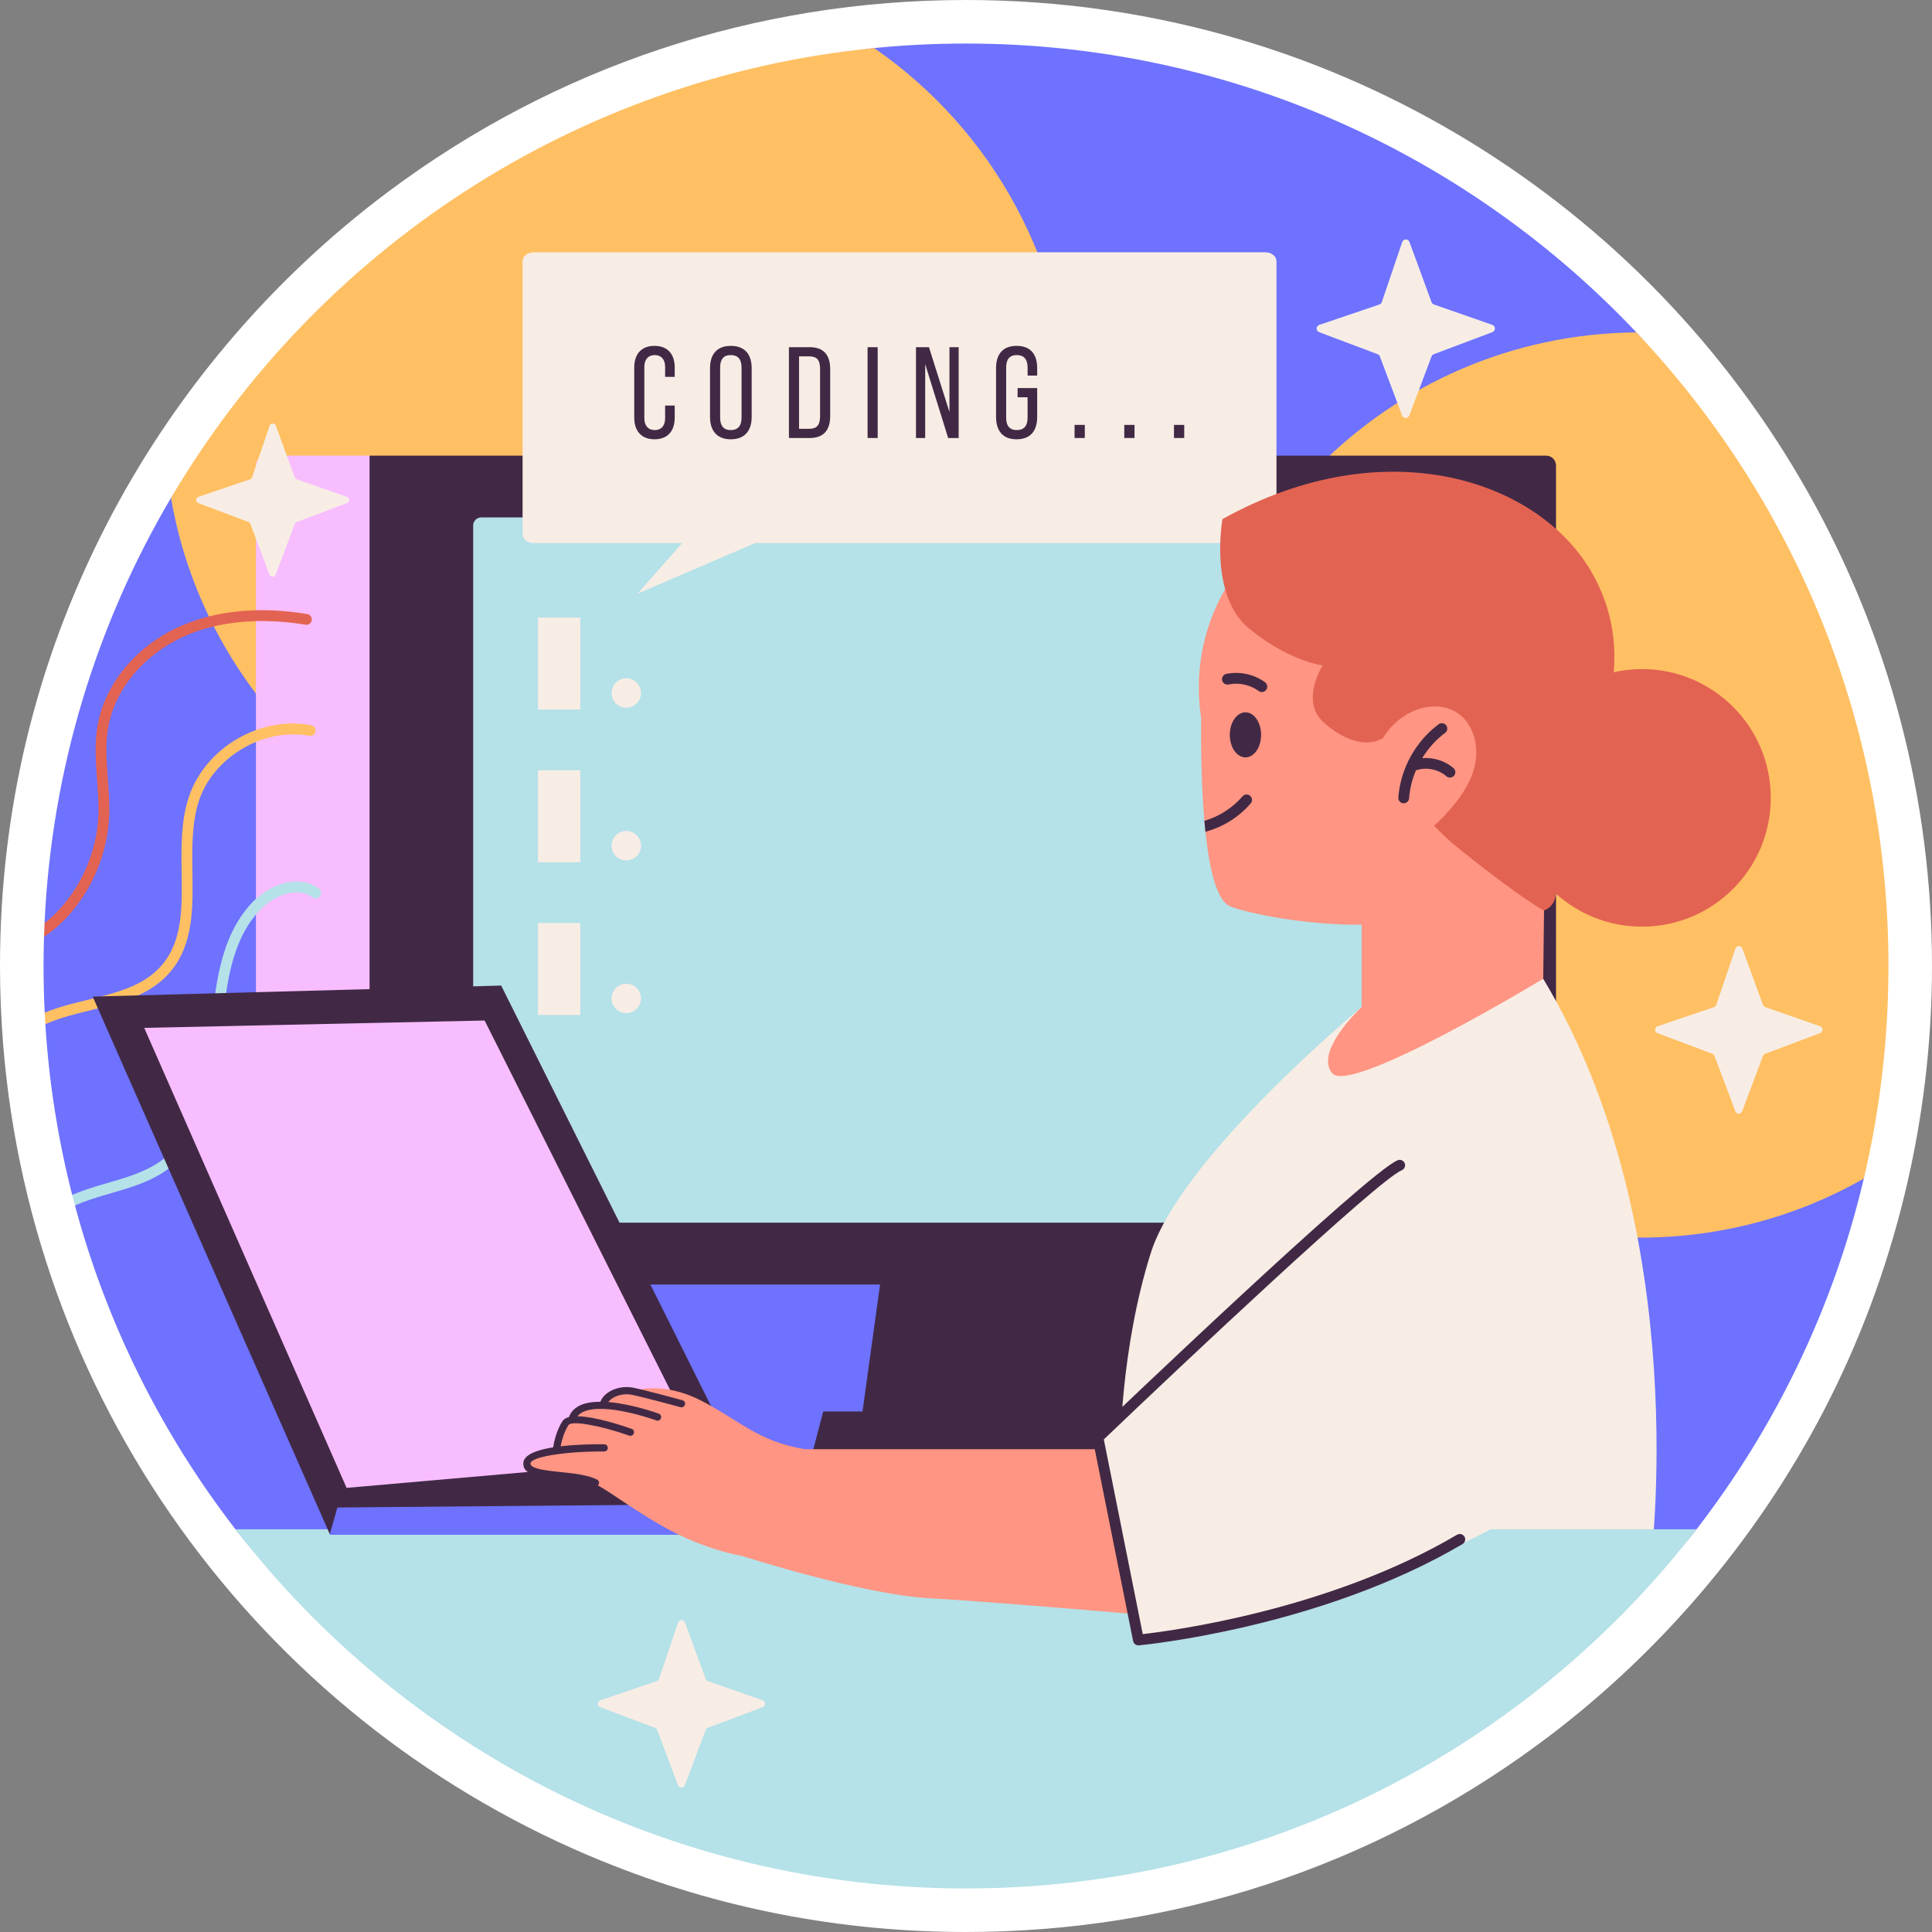 <?xml version="1.0" encoding="iso-8859-1"?>
<!-- Generator: Adobe Illustrator 27.7.0, SVG Export Plug-In . SVG Version: 6.00 Build 0)  -->
<svg xmlns="http://www.w3.org/2000/svg" xmlns:xlink="http://www.w3.org/1999/xlink" version="1.1" id="Layer_1" x="0px" y="0px" viewBox="0 0 512 512" style="enable-background:new 0 0 512 512;" xml:space="preserve">
<rect x="0" y="0" width="512" height="512" fill="#808080" stroke="none"/>
<g>
	<g>
		<path style="fill:#FFFFFF;" d="M256,512c-33.364,0-65.792-6.318-96.389-18.779c-0.083-0.031-0.165-0.063-0.248-0.097    c-43.271-17.651-80.94-46.883-108.934-84.535C21.916,370.239,4.779,324.822,0.87,277.247C0.293,270.183,0,263.036,0,256    c0-41.027,9.417-80.225,27.99-116.504c17.711-34.596,43.56-65.225,74.752-88.577C147.243,17.607,200.238,0,256,0    c25.186,0,50.062,3.649,73.94,10.846c41.663,12.546,79.757,35.808,110.16,67.27c30.465,31.525,52.425,70.481,63.502,112.653    C509.174,211.949,512,233.897,512,256c0,40.897-9.884,81.581-28.582,117.653c-18.09,34.9-44.446,65.655-76.219,88.944    C363.116,494.916,310.832,512,256,512z"/>
	</g>
	<g>
		<g>
			<g>
				<path style="fill:#6E72FF;" d="M378.088,256.792c0,19.385,120.118,37.452,115.84,55.538v0.009      c-8.088,34.349-23.443,65.88-44.327,92.933c-44.7,57.897-110.473,27.062-189.273,27.062S107.099,463.17,62.399,405.273      c-19.433-25.162-34.071-54.23-42.532-85.809c-0.12-0.434,3.895-2.446,3.782-2.877c-0.131-0.5-4.389,0.582-4.518,0.079      c-3.734-14.61-6.15-29.746-7.114-45.263c-0.032-0.481,4.365-2.996,4.338-3.477c-0.03-0.531-4.485,0.971-4.51,0.44      c-0.201-4.097-0.306-8.222-0.306-12.366c0-2.588,0.038-5.166,0.124-7.735c0.016-0.682,4.582-4.934,4.61-5.614      c0.022-0.528-4.496,2.516-4.467,1.985c1.872-41.004,13.856-79.383,33.508-112.69c16.772-28.424,116.162,44.905,142.6,25.372      c34.449-25.452-1.208-140.138,43.743-144.584c8.002-0.793,16.129-1.194,24.341-1.194c69.986,0,133.106,29.412,177.663,76.546      C475.068,131.879,378.088,191.772,378.088,256.792z"/>
			</g>
		</g>
		<g>
			<g>
				<g>
					<path style="fill:#FFC063;" d="M283.492,111.482c0,66.252-53.705,119.957-119.957,119.957       c-59.272,0-108.508-42.991-118.219-99.493C83.942,66.487,152.21,20.593,231.659,12.734       C262.98,34.382,283.492,70.535,283.492,111.482z"/>
				</g>
			</g>
			<g>
				<g>
					<path style="fill:#FFC063;" d="M500.46,256c0,19.385-2.254,38.245-6.532,56.331v0.009c-17.484,9.95-37.71,15.642-59.272,15.642       c-66.253,0-119.957-53.704-119.957-119.947c0-65.918,53.17-119.422,118.964-119.948C475.068,131.879,500.46,190.979,500.46,256       z"/>
				</g>
			</g>
			<g>
				<g>
					<g>
						<g>
							<g>
								<g>
									<path style="fill:#412945;" d="M409.756,120.749H97.935L76.682,223.492l21.253,116.909H233.23l-4.66,33.656h-10.4           l-4.428,16.828h108.607v-16.828h-19.772l5.517-33.656h101.663c1.431,0,2.602-1.162,2.602-2.602V123.35           C412.358,121.92,411.187,120.749,409.756,120.749z"/>
								</g>
							</g>
						</g>
						<g>
							<g>
								<g>
									<g>
										<g>
											<path style="fill:#B5E1E8;" d="M395.167,324.027h-267.64c-1.177,0-2.132-0.954-2.132-2.132V139.259             c0-1.178,0.955-2.132,2.132-2.132h267.64c1.177,0,2.132,0.955,2.132,2.132v182.635             C397.299,323.072,396.344,324.027,395.167,324.027z"/>
										</g>
									</g>
								</g>
							</g>
						</g>
						<g>
							<g>
								<g>
									<g>
										<g>
											<path style="fill:#F8BDFF;" d="M97.935,120.749v219.652H70.426c-1.439,0-2.602-1.162-2.602-2.602V123.35             c0-1.431,1.162-2.602,2.602-2.602H97.935z"/>
										</g>
									</g>
								</g>
							</g>
						</g>
					</g>
					<g>
						<g>
							<g>
								<g>
									<path style="fill:#E36352;" d="M82.605,164.385c-0.133,0.783-0.878,1.308-1.652,1.174c-4.536-0.754-8.928-1.07-13.13-0.955           c-7.105,0.172-13.646,1.585-19.337,4.182c-10.561,4.822-18.163,14.085-19.843,24.169           c-0.735,4.393-0.411,8.795-0.067,13.464c0.248,3.323,0.506,6.761,0.334,10.179c-0.477,9.597-4.478,19.175-10.982,26.26           c-1.967,2.149-4.077,3.953-6.264,5.405c0.028-1.213,0.076-2.416,0.143-3.628c1.385-1.07,2.721-2.321,4.011-3.715           c6.064-6.608,9.788-15.518,10.227-24.465c0.162-3.237-0.086-6.589-0.325-9.826c-0.334-4.632-0.688-9.416,0.095-14.143           c1.833-11.01,10.065-21.094,21.486-26.308c6.054-2.769,13.006-4.259,20.521-4.45c4.364-0.105,8.919,0.229,13.598,1.003           C82.204,162.867,82.73,163.602,82.605,164.385z"/>
								</g>
							</g>
						</g>
						<g>
							<g>
								<g>
									<path style="fill:#FFC063;" d="M83.618,193.863c-0.105,0.563-0.525,0.974-1.031,1.108c-0.201,0.057-0.43,0.067-0.649,0.029           c-4.708-0.898-9.635-0.229-14.114,1.614c-6.885,2.846-12.71,8.47-15.05,15.451c-1.967,5.882-1.872,12.605-1.776,19.117           c0.143,9.559,0.286,19.442-6.178,26.728c-5.319,6.007-13.226,7.955-20.875,9.826c-2.53,0.621-5.147,1.26-7.582,2.034           c-1.509,0.487-2.96,1.031-4.345,1.633c-0.067-1.012-0.124-2.024-0.172-3.037c1.175-0.487,2.397-0.926,3.648-1.327           c2.531-0.802,5.195-1.452,7.764-2.082c7.553-1.852,14.696-3.609,19.423-8.947c5.72-6.455,5.596-15.365,5.453-24.79           c-0.096-6.742-0.201-13.722,1.929-20.063c2.769-8.279,9.654-14.735,17.761-17.676c4.66-1.7,9.731-2.235,14.658-1.289           c0.239,0.038,0.449,0.143,0.621,0.287C83.503,192.794,83.713,193.329,83.618,193.863z"/>
								</g>
							</g>
						</g>
						<g>
							<g>
								<g>
									<path style="fill:#B5E1E8;" d="M84.83,237.503c-0.468,0.64-1.366,0.773-2.005,0.306c-1.117-0.821-2.416-1.232-3.772-1.299           c-3.6-0.201-7.697,1.939-10.437,4.947c-0.267,0.296-0.535,0.602-0.793,0.907c-7,8.423-8.06,20.33-9.072,31.856           l-0.124,1.384c-1.127,12.701-3.715,26.709-14.276,34.339c-4.545,3.275-9.95,4.841-15.183,6.35l-1.442,0.42           c-2.559,0.745-5.271,1.595-7.859,2.75c-0.258-0.936-0.497-1.862-0.735-2.798c2.597-1.127,5.271-1.967,7.792-2.703           l1.451-0.42c4.994-1.442,10.16-2.932,14.295-5.92c9.635-6.952,12.032-20.216,13.102-32.276l0.124-1.385           c1.05-11.841,2.235-25.258,10.6-34.434c0.42-0.458,0.859-0.898,1.327-1.318c2.989-2.683,6.923-4.574,10.705-4.603           c2.11-0.01,4.173,0.554,5.997,1.891C85.155,235.966,85.298,236.863,84.83,237.503z"/>
								</g>
							</g>
						</g>
					</g>
				</g>
				<g>
					<g>
						<g>
							<g>
								<rect x="142.568" y="163.657" style="fill:#F7EDE5;" width="11.215" height="24.381"/>
							</g>
						</g>
					</g>
					<g>
						<g>
							<g>
								<rect x="142.568" y="204.13" style="fill:#F7EDE5;" width="11.215" height="24.381"/>
							</g>
						</g>
					</g>
					<g>
						<g>
							<g>
								<rect x="142.568" y="244.602" style="fill:#F7EDE5;" width="11.215" height="24.381"/>
							</g>
						</g>
					</g>
					<g>
						<g>
							<g>
								<path style="fill:#F7EDE5;" d="M169.874,183.65c0,2.154-1.746,3.901-3.901,3.901c-2.154,0-3.901-1.747-3.901-3.901          c0-2.154,1.746-3.901,3.901-3.901C168.128,179.749,169.874,181.495,169.874,183.65z"/>
							</g>
						</g>
					</g>
					<g>
						<g>
							<g>
								<path style="fill:#F7EDE5;" d="M169.874,224.122c0,2.154-1.746,3.901-3.901,3.901c-2.154,0-3.901-1.747-3.901-3.901          s1.746-3.901,3.901-3.901C168.128,220.221,169.874,221.967,169.874,224.122z"/>
							</g>
						</g>
					</g>
					<g>
						<g>
							<g>
								<path style="fill:#F7EDE5;" d="M169.874,264.594c0,2.154-1.746,3.901-3.901,3.901c-2.154,0-3.901-1.747-3.901-3.901          c0-2.155,1.746-3.901,3.901-3.901C168.128,260.693,169.874,262.44,169.874,264.594z"/>
							</g>
						</g>
					</g>
				</g>
			</g>
			<g>
				<g>
					<g>
						<g>
							<g>
								<g>
									<path style="fill:#F7EDE5;" d="M335.377,66.865H141.393c-1.604,0-2.903,1.072-2.903,2.394v72.265           c0,1.322,1.3,2.394,2.903,2.394h39.394l-11.821,13.4l31.154-13.4h135.257c1.604,0,2.904-1.072,2.904-2.394V69.259           C338.28,67.937,336.98,66.865,335.377,66.865z"/>
								</g>
							</g>
						</g>
					</g>
				</g>
				<g>
					<g>
						<path style="fill:#412945;" d="M168.078,110.675V97.401c0-3.611,1.926-5.743,5.365-5.743c3.438,0,5.364,2.132,5.364,5.743        v2.476h-2.545v-2.648c0-2.028-1.066-3.129-2.751-3.129c-1.685,0-2.751,1.1-2.751,3.129v13.618c0,2.029,1.066,3.13,2.751,3.13        c1.685,0,2.751-1.1,2.751-3.13v-3.37h2.545v3.199c0,3.61-1.926,5.743-5.364,5.743        C170.038,116.418,168.078,114.285,168.078,110.675z"/>
					</g>
					<g>
						<path style="fill:#412945;" d="M188.163,110.468V97.573c0-3.817,1.96-5.914,5.502-5.914c3.576,0,5.536,2.097,5.536,5.914        v12.895c0,3.817-1.96,5.95-5.536,5.95C190.124,116.418,188.163,114.285,188.163,110.468z M196.52,110.64V97.401        c0-2.201-0.963-3.301-2.855-3.301s-2.82,1.1-2.82,3.301v13.239c0,2.235,0.929,3.336,2.82,3.336S196.52,112.876,196.52,110.64z        "/>
					</g>
					<g>
						<path style="fill:#412945;" d="M209.074,116.073V92.003h5.502c3.611,0,5.433,1.959,5.433,5.845v12.38        c0,3.886-1.822,5.846-5.433,5.846H209.074z M211.756,113.632h2.751c1.926,0,2.82-0.963,2.82-3.301v-12.62        c0-2.339-0.894-3.267-2.82-3.267h-2.751V113.632z"/>
					</g>
					<g>
						<path style="fill:#412945;" d="M229.916,116.073V92.003h2.682v24.071H229.916z"/>
					</g>
					<g>
						<path style="fill:#412945;" d="M242.744,116.073V92.003h3.439l5.433,17.193V92.003h2.441v24.071h-2.785l-6.087-19.567v19.567        H242.744z"/>
					</g>
					<g>
						<path style="fill:#412945;" d="M263.964,110.468V97.573c0-3.817,1.891-5.914,5.433-5.914c3.576,0,5.467,2.063,5.467,5.914        v1.96h-2.544v-2.132c0-2.201-0.963-3.301-2.854-3.301c-1.891,0-2.82,1.1-2.82,3.301v13.274c0,2.201,0.929,3.301,2.82,3.301        c1.891,0,2.854-1.1,2.854-3.301v-5.399h-2.648v-2.441h5.192v7.634c0,3.851-1.891,5.95-5.467,5.95        C265.855,116.418,263.964,114.319,263.964,110.468z"/>
					</g>
					<g>
						<path style="fill:#412945;" d="M284.772,116.073v-3.473h2.716v3.473H284.772z"/>
					</g>
					<g>
						<path style="fill:#412945;" d="M297.943,116.073v-3.473h2.717v3.473H297.943z"/>
					</g>
					<g>
						<path style="fill:#412945;" d="M311.116,116.073v-3.473h2.717v3.473H311.116z"/>
					</g>
				</g>
			</g>
			<g>
				<g>
					<g>
						<path style="fill:#F7EDE5;" d="M360.86,266.867c0,0-47.869,39.663-55.915,65.263c-8.046,25.6-8.046,51.931-8.046,51.931        l25.6,53.394l114.834-21.943c0,0,12.025-89.159-28.365-156.122L360.86,266.867z"/>
					</g>
				</g>
				<g>
					<g>
						<g>
							<path style="fill:#FF9582;" d="M421.975,182.223c0,12.586-5.067,24.418-12.487,33.423l-0.519,43.745         c0,0-51.04,30.882-55.911,25.038c-4.88-5.854,7.802-17.561,7.802-17.561v-21.82c-14.954,0.143-29.975-2.97-34.788-4.832         c-3.571-1.385-5.548-9.664-6.618-19.786c-0.095-0.955-0.191-1.919-0.277-2.903c-0.792-9.215-0.926-19.499-0.869-27.33         c-0.401-2.597-0.602-5.261-0.602-7.974c0-28.791,23.338-52.129,52.129-52.129         C398.637,130.094,421.975,153.432,421.975,182.223z"/>
						</g>
					</g>
					<g>
						<g>
							<path style="fill:#E36352;" d="M435.139,177.31c-2.572,0-5.074,0.294-7.483,0.833c0.686-8.131-0.548-17.094-5.681-26.191         c-13.894-24.618-54.612-38.522-98.013-14.381c0,0-3.657,20.235,7.067,29.01c10.733,8.776,19.509,9.75,19.509,9.75         s-6.092,9.511,0.248,15.116c8.642,7.659,14.333,5.023,15.747,4.144c1.318-2.244,3.189-4.249,5.586-5.835         c4.049-2.664,9.588-3.562,13.732-1.06c4.603,2.779,6.207,8.986,4.994,14.219c-1.213,5.233-4.669,9.645-8.346,13.56         c-0.764,0.821-1.576,1.633-2.473,2.292c1.977,2.129,4.24,4.259,6.837,6.331c17.064,13.655,22.295,16.179,22.295,16.179         s2.914-0.821,3.17-4.448c6.046,5.436,14.041,8.747,22.811,8.747c18.851,0,34.133-15.282,34.133-34.133         S453.99,177.31,435.139,177.31z"/>
						</g>
					</g>
					<g>
						<g>
							<g>
								<path style="fill:#412945;" d="M334.202,194.743c0,3.299-1.856,5.973-4.145,5.973c-2.289,0-4.145-2.674-4.145-5.973          c0-3.299,1.856-5.973,4.145-5.973C332.346,188.77,334.202,191.444,334.202,194.743z"/>
							</g>
						</g>
						<g>
							<g>
								<g>
									<path style="fill:#412945;" d="M331.448,212.914c-3.123,3.638-7.372,6.274-11.994,7.515           c-0.095-0.955-0.191-1.919-0.277-2.903c3.896-1.136,7.448-3.409,10.094-6.474c0.516-0.602,1.423-0.668,2.025-0.153           C331.888,211.415,331.964,212.312,331.448,212.914z"/>
								</g>
							</g>
						</g>
						<g>
							<g>
								<g>
									<path style="fill:#412945;" d="M385.187,203.555c-2.255-1.957-5.328-2.885-8.294-2.633c1.579-2.586,3.636-4.88,6.073-6.691           c0.635-0.472,0.768-1.369,0.296-2.004c-0.474-0.636-1.371-0.766-2.004-0.296c-6.12,4.548-10.116,11.802-10.689,19.406           c-0.059,0.789,0.533,1.476,1.321,1.536c0.036,0.003,0.073,0.004,0.109,0.004c0.742,0,1.37-0.573,1.427-1.325           c0.192-2.553,0.817-5.062,1.812-7.415c0.056-0.011,0.113-0.018,0.169-0.036c2.675-0.862,5.778-0.225,7.901,1.618           c0.271,0.235,0.606,0.351,0.938,0.351c0.401,0,0.8-0.167,1.083-0.493C385.848,204.978,385.783,204.073,385.187,203.555z"/>
								</g>
							</g>
							<g>
								<g>
									<path style="fill:#412945;" d="M335.253,180.808c-2.906-2.124-6.744-2.951-10.266-2.22           c-0.775,0.161-1.272,0.92-1.111,1.694c0.161,0.775,0.93,1.275,1.695,1.111c2.743-0.571,5.729,0.075,7.993,1.728           c0.254,0.187,0.55,0.276,0.844,0.276c0.441,0,0.877-0.203,1.157-0.587C336.031,182.172,335.892,181.276,335.253,180.808z"/>
								</g>
							</g>
						</g>
					</g>
				</g>
			</g>
			<g>
				<g>
					<g>
						<g>
							<path style="fill:#B5E1E8;" d="M449.601,405.273C404.901,463.17,334.8,500.46,256,500.46s-148.901-37.29-193.601-95.186         H449.601z"/>
						</g>
					</g>
					<g>
						<g>
							<g>
								<polygon style="fill:#412945;" points="202.545,400.884 93.074,401.859 87.399,406.572 24.566,264.107 132.815,261.185                   "/>
							</g>
						</g>
						<g>
							<g>
								<polygon style="fill:#6E72FF;" points="273.981,406.734 87.466,406.734 87.399,406.572 89.414,399.505 202.2,398.512           203.766,401.616 265.931,401.616         "/>
							</g>
						</g>
						<g>
							<g>
								<polygon style="fill:#F8BDFF;" points="38.217,272.396 91.855,394.301 186.453,386.011 128.427,270.446         "/>
							</g>
						</g>
					</g>
					<g>
						<g>
							<g>
								<g>
									<path style="fill:#FF9582;" d="M296.899,384.061h-83.627c-12.678-2.194-17.067-7.558-27.551-12.922           c-10.484-5.364-18.042-2.438-18.042-2.438c-6.095-0.731-7.802,3.657-7.802,3.657c-7.558-0.488-8.29,3.657-8.29,3.657           c-3.413,0.731-4.145,8.29-4.145,8.29s-6.095,0.487-7.802,3.413c-1.707,2.926,9.021,2.926,14.385,4.145           c5.364,1.219,10.484,6.339,21.699,12.678c11.215,6.339,20.968,7.802,20.968,7.802s31.695,10.24,49.737,11.215           c18.042,0.975,73.63,5.851,73.63,5.851L296.899,384.061z"/>
								</g>
							</g>
							<g>
								<g>
									<path style="fill:#412945;" d="M180.853,371.071c-0.384-0.104-9.456-2.576-12.979-3.305           c-2.356-0.49-4.969,0.017-6.822,1.317c-0.94,0.661-1.601,1.492-1.926,2.39c-2.041-0.001-3.941,0.269-5.435,0.98           c-1.441,0.687-2.42,1.734-2.935,3.096c-0.752,0.196-1.332,0.527-1.67,1.034c-1.617,2.426-2.279,5.628-2.499,6.974           c-4.248,0.685-7.707,1.912-7.898,4.077c-0.294,3.335,4.497,3.832,9.569,4.359c3.24,0.337,6.911,0.718,9.119,1.822           c0.137,0.068,0.283,0.101,0.426,0.101c0.351,0,0.687-0.193,0.855-0.528c0.236-0.472,0.045-1.045-0.427-1.281           c-2.52-1.26-6.209-1.643-9.777-2.013c-3.56-0.37-7.992-0.83-7.863-2.291c0.151-1.705,8.912-3.153,18.904-3.153           c0.208,0,0.416,0.001,0.625,0.002c0.525,0,0.952-0.423,0.955-0.949c0.003-0.527-0.421-0.958-0.949-0.96           c-2.842-0.029-7.378,0.042-11.548,0.539c0.272-1.399,0.884-3.817,2.097-5.638c0.818-1.228,8.329,0.083,16.077,2.809           c0.495,0.173,1.042-0.087,1.218-0.584c0.175-0.497-0.087-1.043-0.584-1.218c-2.666-0.938-9.714-3.258-14.337-3.323           c0.361-0.463,0.836-0.85,1.463-1.149c5.698-2.713,19.286,2.197,19.422,2.247c0.495,0.179,1.044-0.074,1.225-0.569           c0.181-0.495-0.074-1.043-0.569-1.225c-0.406-0.148-7.131-2.577-13.373-3.073c0.227-0.325,0.539-0.635,0.933-0.912           c1.412-0.993,3.507-1.388,5.336-1.009c3.465,0.716,12.77,3.252,12.864,3.277c0.503,0.141,1.033-0.16,1.172-0.671           C181.663,371.735,181.362,371.21,180.853,371.071z"/>
								</g>
							</g>
						</g>
						<g>
							<g>
								<path style="fill:#F7EDE5;" d="M366.385,316.282l-75.418,64.691l10.728,53.638c0,0,43.236-8.452,54.938-11.703          c11.703-3.251,57.864-27.632,57.864-27.632L366.385,316.282z"/>
							</g>
						</g>
						<g>
							<g>
								<path style="fill:#412945;" d="M301.693,436.044c-0.676,0-1.269-0.477-1.404-1.152l-10.727-53.639          c-0.096-0.48,0.06-0.976,0.414-1.316c2.95-2.823,72.327-69.172,80.42-72.459c0.733-0.299,1.568,0.055,1.866,0.788          c0.297,0.733-0.055,1.568-0.788,1.866c-6.24,2.535-58.546,51.817-78.949,71.331l10.317,51.587          c7.775-0.877,49.443-6.366,83.295-26.329c0.681-0.402,1.559-0.176,1.961,0.506c0.402,0.681,0.175,1.559-0.506,1.961          c-37.874,22.336-85.297,26.807-85.771,26.85C301.778,436.042,301.736,436.044,301.693,436.044z"/>
							</g>
						</g>
					</g>
				</g>
				<g>
					<g>
						<g>
							<g>
								<g>
									<g>
										<path style="fill:#F7EDE5;" d="M379.994,80.689l15.485,5.405c0.904,0.316,0.92,1.589,0.023,1.926l-15.532,5.849            c-0.276,0.104-0.494,0.322-0.598,0.598l-5.885,15.629c-0.333,0.885-1.585,0.885-1.918,0l-5.885-15.629            c-0.104-0.276-0.322-0.494-0.598-0.598l-15.497-5.836c-0.9-0.339-0.879-1.62,0.032-1.929l15.934-5.412            c0.301-0.102,0.538-0.339,0.641-0.641l5.4-15.896c0.311-0.915,1.6-0.931,1.932-0.023l5.842,15.942            C379.475,80.363,379.705,80.588,379.994,80.689z"/>
									</g>
								</g>
							</g>
						</g>
					</g>
					<g>
						<g>
							<g>
								<g>
									<g>
										<path style="fill:#F7EDE5;" d="M78.646,127.026l13.287,4.638c0.776,0.271,0.789,1.363,0.02,1.653l-13.327,5.019            c-0.237,0.089-0.424,0.276-0.513,0.513l-5.05,13.411c-0.286,0.759-1.36,0.759-1.646,0l-5.05-13.411            c-0.089-0.237-0.276-0.424-0.513-0.513l-13.298-5.007c-0.772-0.291-0.754-1.39,0.027-1.655l13.672-4.644            c0.259-0.088,0.462-0.291,0.55-0.55l4.633-13.64c0.267-0.785,1.373-0.798,1.658-0.02l5.013,13.679            C78.201,126.745,78.397,126.939,78.646,127.026z"/>
									</g>
								</g>
							</g>
						</g>
					</g>
					<g>
						<g>
							<g>
								<g>
									<g>
										<path style="fill:#F7EDE5;" d="M467.795,266.894l14.539,5.074c0.849,0.296,0.864,1.492,0.022,1.809l-14.583,5.492            c-0.259,0.098-0.464,0.302-0.561,0.561l-5.526,14.674c-0.313,0.831-1.488,0.831-1.801,0l-5.526-14.674            c-0.098-0.259-0.302-0.464-0.561-0.561l-14.55-5.479c-0.845-0.318-0.826-1.521,0.03-1.811l14.96-5.082            c0.283-0.096,0.506-0.319,0.602-0.602l5.07-14.924c0.292-0.859,1.502-0.874,1.814-0.021l5.485,14.968            C467.308,266.587,467.523,266.799,467.795,266.894z"/>
									</g>
								</g>
							</g>
						</g>
					</g>
					<g>
						<g>
							<g>
								<g>
									<g>
										<path style="fill:#F7EDE5;" d="M187.593,445.518l14.539,5.074c0.849,0.296,0.864,1.492,0.022,1.809l-14.583,5.491            c-0.259,0.098-0.464,0.302-0.561,0.561l-5.526,14.674c-0.313,0.831-1.488,0.831-1.801,0l-5.526-14.674            c-0.098-0.259-0.302-0.464-0.561-0.561l-14.55-5.479c-0.845-0.318-0.826-1.521,0.03-1.811l14.96-5.082            c0.283-0.096,0.505-0.318,0.602-0.602l5.07-14.924c0.292-0.859,1.502-0.874,1.814-0.022l5.485,14.968            C187.106,445.211,187.321,445.423,187.593,445.518z"/>
									</g>
								</g>
							</g>
						</g>
					</g>
				</g>
			</g>
		</g>
	</g>
</g>
<g>
</g>
<g>
</g>
<g>
</g>
<g>
</g>
<g>
</g>
<g>
</g>
<g>
</g>
<g>
</g>
<g>
</g>
<g>
</g>
<g>
</g>
<g>
</g>
<g>
</g>
<g>
</g>
<g>
</g>
</svg>
